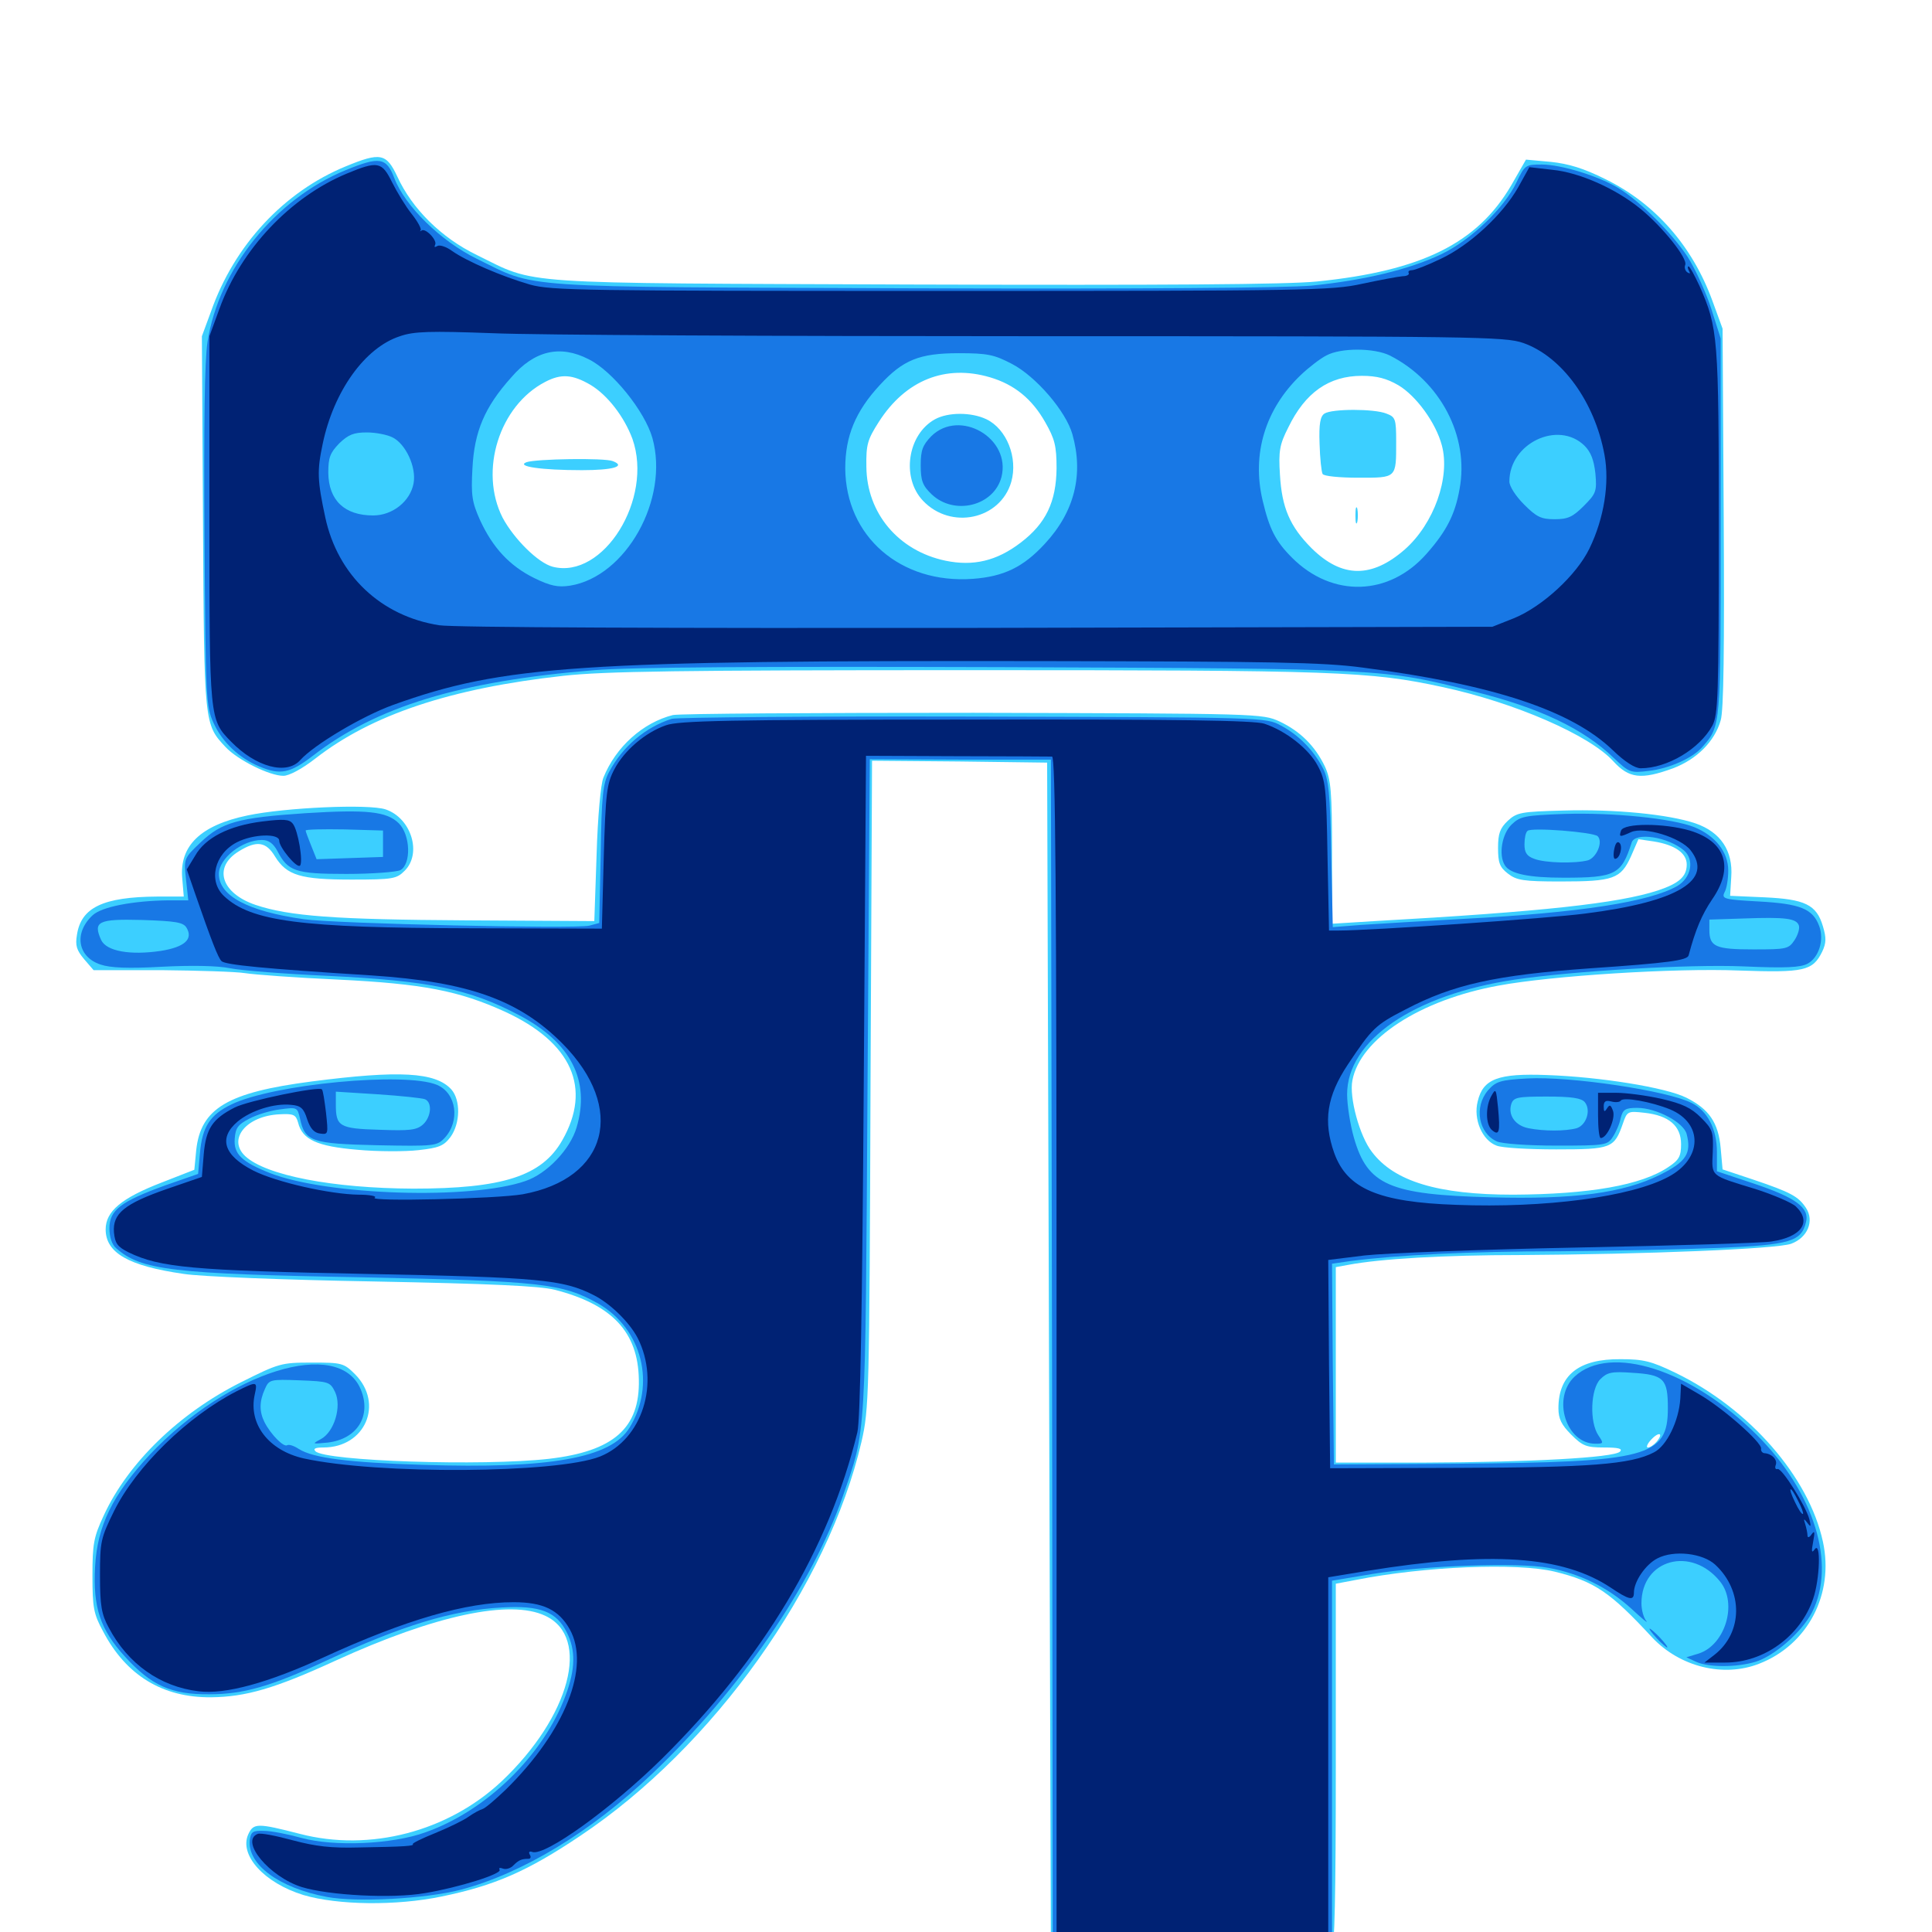 <svg xmlns="http://www.w3.org/2000/svg" viewBox="0 -1000 1000 1000">
	<path fill="#3ccfff" d="M178.906 -913.867C147.07 -900.781 121.289 -873.242 109.18 -838.672L104.492 -825.977L105.078 -729.492C105.664 -624.609 105.664 -625.195 116.797 -613.281C123.047 -606.641 139.453 -598.438 146.68 -598.438C149.609 -598.438 156.25 -601.953 163.281 -607.422C192.383 -630.078 233.203 -643.75 291.602 -650.195C312.5 -652.539 352.344 -653.125 500.977 -653.125C692.188 -653.125 708.984 -652.539 746.875 -644.336C783.984 -636.328 822.656 -619.531 834.961 -606.055C843.164 -597.07 849.414 -596.289 866.016 -602.344C878.32 -607.031 887.5 -616.211 890.625 -627.148C892.188 -632.227 892.578 -664.453 892.188 -732.227L891.602 -829.883L886.328 -844.336C875.977 -872.656 856.836 -894.531 831.055 -907.227C819.727 -912.891 811.914 -915.234 802.734 -916.211L789.844 -917.383L782.227 -904.102C764.648 -874.023 735.742 -859.766 681.641 -854.297C665.82 -852.734 603.711 -852.344 472.656 -852.734C263.867 -853.516 278.32 -852.539 246.875 -867.969C228.32 -876.953 213.281 -891.992 205.664 -908.594C200 -920.703 196.875 -921.289 178.906 -913.867ZM512.5 -804.688C525 -800.977 534.18 -793.555 541.016 -781.445C545.898 -772.852 546.875 -769.336 546.875 -757.617C546.68 -740.234 541.406 -729.102 528.32 -719.141C515.82 -709.57 503.711 -706.836 489.453 -709.766C465.039 -714.844 448.633 -734.375 448.438 -758.398C448.242 -769.922 449.023 -772.461 454.883 -781.641C468.75 -803.32 489.453 -811.523 512.5 -804.688ZM305.664 -800.781C314.453 -795.508 323.047 -784.375 327.344 -772.852C338.281 -741.797 312.305 -700 286.133 -706.641C278.516 -708.594 266.016 -721.094 260.156 -732.031C247.852 -756.25 258.398 -790.039 282.227 -802.344C290.43 -806.641 296.289 -806.25 305.664 -800.781ZM723.828 -800.586C733.008 -795.117 743.164 -781.25 746.289 -769.531C750.781 -752.93 742.188 -728.906 727.148 -715.625C709.961 -700.586 694.531 -700.781 678.906 -716.211C667.578 -727.539 663.477 -737.305 662.5 -754.297C661.719 -766.406 662.305 -769.922 666.797 -778.711C675.586 -796.875 687.891 -805.469 704.883 -805.469C712.695 -805.469 717.773 -804.102 723.828 -800.586ZM483.984 -783.008C469.727 -775.195 466.406 -752.734 477.734 -740.82C492.188 -725.586 517.773 -731.055 523.438 -750.586C526.953 -763.086 521.094 -777.93 510.547 -783.008C502.734 -786.719 490.82 -786.719 483.984 -783.008ZM272.461 -760.742C266.992 -758.594 280.078 -756.641 301.172 -756.641C317.188 -756.641 324.219 -758.594 317.188 -761.328C312.891 -763.086 277.148 -762.5 272.461 -760.742ZM685.547 -785.938C683.398 -784.57 682.617 -780.664 683.008 -770.312C683.203 -762.891 683.984 -755.664 684.57 -754.688C685.156 -753.516 693.555 -752.734 703.125 -752.734C723.047 -752.734 722.656 -752.344 722.656 -771.484C722.656 -783.203 722.266 -784.18 717.578 -785.938C711.328 -788.477 689.453 -788.477 685.547 -785.938ZM701.562 -733.203C701.562 -729.492 701.953 -727.93 702.539 -729.883C702.93 -731.641 702.93 -734.766 702.539 -736.719C701.953 -738.477 701.562 -736.914 701.562 -733.203ZM348.242 -629.883C332.812 -625.977 318.75 -613.477 312.305 -597.461C310.938 -594.141 309.375 -577.344 308.789 -557.422L307.617 -523.242L241.211 -523.633C173.438 -524.023 149.609 -525.781 132.227 -531.641C114.453 -537.695 110.156 -551.172 123.633 -559.375C132.812 -565.039 137.695 -564.453 142.383 -556.641C148.438 -546.875 155.664 -544.727 182.031 -544.727C203.32 -544.727 205.273 -545.117 209.375 -549.219C218.555 -558.203 212.891 -576.562 199.609 -581.055C190.82 -583.984 147.656 -582.031 128.125 -577.93C103.711 -572.852 92.773 -562.109 94.336 -545.312L95.117 -535.938H81.25C53.32 -535.742 41.992 -530.273 39.844 -516.211C38.867 -510.547 39.648 -508.203 43.555 -503.516L48.438 -497.852H83.398C102.539 -497.656 122.07 -497.07 126.953 -496.289C131.836 -495.508 153.32 -493.945 174.805 -492.969C219.141 -490.82 237.695 -487.109 261.328 -476.367C296.094 -460.352 306.445 -436.719 291.016 -409.766C280.469 -391.211 260.156 -384.766 213.867 -384.766C172.07 -384.961 137.695 -391.602 126.953 -401.562C117.578 -410.352 127.539 -422.461 144.727 -423.242C151.953 -423.633 153.125 -423.047 154.297 -418.945C156.445 -410.156 164.062 -406.641 184.961 -404.883C195.508 -403.906 209.766 -403.906 216.602 -404.688C227.148 -405.859 229.688 -406.836 233.203 -411.523C238.281 -418.555 238.477 -430.664 233.594 -436.133C225.391 -445.117 206.641 -446.094 161.328 -440.234C117.773 -434.57 103.906 -426.367 101.562 -404.688L100.586 -394.531L83.594 -387.891C62.891 -379.883 54.688 -373.047 54.688 -363.672C54.688 -351.562 66.406 -344.727 95.117 -340.625C103.516 -339.258 147.656 -337.5 193.359 -336.719C254.102 -335.547 279.297 -334.375 287.109 -332.422C316.797 -324.805 330.273 -310.547 330.664 -285.938C331.25 -260.742 317.578 -248.828 284.18 -244.922C249.609 -241.016 168.359 -243.75 163.281 -248.828C161.914 -250.195 163.281 -250.781 167.383 -250.781C189.062 -250.781 198.828 -273.438 183.789 -288.672C177.93 -294.531 176.953 -294.727 161.328 -294.727C145.508 -294.727 144.336 -294.336 124.805 -284.57C92.773 -268.555 66.211 -242.773 53.711 -215.625C48.438 -204.297 47.852 -200.781 47.852 -184.375C47.852 -167.969 48.438 -164.648 53.32 -155.664C65.234 -132.812 84.18 -121.289 109.18 -121.484C127.148 -121.68 142.188 -125.977 173.633 -140.43C225.391 -164.062 264.062 -172.266 282.227 -163.672C306.055 -152.539 295.117 -111.523 259.57 -77.93C231.836 -51.953 191.406 -41.406 155.273 -50.781C133.203 -56.445 131.25 -56.445 128.516 -50.586C123.633 -39.844 136.719 -25.391 157.031 -19.141C174.805 -13.867 205.078 -13.477 228.516 -18.359C256.055 -24.023 273.047 -31.445 300.391 -49.805C369.336 -95.898 428.516 -179.102 445.898 -253.711C449.805 -270.703 450 -277.148 450.586 -438.867L451.367 -606.25L496.68 -605.859L541.992 -605.273L542.969 -297.656L543.945 9.961L551.172 11.133C560.742 12.695 686.523 11.719 689.258 10.156C690.82 9.18 691.406 -19.727 691.406 -85.742V-180.273L701.758 -182.227C737.109 -189.258 785.352 -191.211 804.688 -186.523C825.391 -181.445 833.398 -175.977 855.078 -152.539C869.531 -137.109 892.188 -131.641 910.547 -138.867C935.742 -148.633 949.414 -175 943.555 -201.953C936.328 -235.547 905.469 -270.898 867.188 -289.453C854.688 -295.508 850.586 -296.484 838.867 -296.484C817.188 -296.68 806.641 -288.281 806.641 -271.094C806.641 -265.625 808.203 -262.5 813.281 -257.422C819.141 -251.562 821.094 -250.781 830.273 -250.781C837.695 -250.781 840.039 -250.195 838.477 -248.633C835.352 -245.508 791.602 -243.164 737.891 -242.969H691.406V-293.555V-344.141L697.852 -345.312C714.453 -348.438 747.07 -350.391 787.109 -350.391C851.367 -350.781 919.922 -353.516 927.148 -356.25C935.547 -359.375 939.258 -367.969 934.766 -374.805C930.859 -380.664 927.148 -382.812 907.422 -389.453L891.602 -394.727L890.625 -405.664C889.453 -418.945 884.57 -425.977 872.852 -431.836C862.305 -437.109 828.32 -442.578 800.781 -443.555C775.391 -444.531 767.578 -441.602 764.844 -429.883C762.5 -420.703 767.188 -409.766 774.609 -407.031C777.344 -405.859 791.211 -405.078 805.469 -405.078C834.18 -405.078 835.547 -405.664 840.039 -418.555C842.188 -424.805 842.578 -425 851.172 -424.023C863.867 -422.656 870.117 -417.188 870.117 -407.812C870.117 -401.562 869.141 -399.609 863.477 -395.898C849.609 -386.523 822.656 -381.836 783.203 -381.641C744.336 -381.641 721.68 -388.477 710.156 -403.711C703.711 -411.914 698.242 -432.031 700 -440.82C704.102 -462.305 734.961 -482.422 775.586 -489.844C802.734 -494.922 866.797 -499.023 900.391 -497.656C933.789 -496.484 938.281 -497.461 943.164 -507.422C945.312 -511.914 945.312 -514.648 943.555 -520.508C940.234 -531.836 934.18 -534.57 913.281 -535.547L895.508 -536.328L896.094 -546.094C897.07 -559.57 890.625 -569.336 877.539 -573.828C863.672 -578.516 835.938 -581.25 809.18 -580.469C787.305 -579.883 785.156 -579.492 780.469 -575.195C776.367 -571.289 775.391 -568.555 775.391 -561.133C775.391 -553.516 776.172 -551.172 780.469 -547.852C784.961 -544.336 788.477 -543.75 807.812 -543.75C835.156 -543.75 838.867 -545.117 844.141 -556.641L848.047 -565.625L856.055 -564.453C866.992 -562.695 873.047 -558.398 873.047 -552.539C873.047 -546.289 869.141 -542.773 858.008 -539.062C837.5 -532.422 798.633 -528.125 711.523 -523.242L689.453 -521.875V-558.789C689.453 -590.625 688.867 -596.484 685.742 -603.32C680.664 -613.867 673.047 -621.484 662.305 -626.562C653.32 -630.664 651.758 -630.664 503.906 -631.055C421.68 -631.055 351.758 -630.664 348.242 -629.883ZM857.422 -253.711C856.055 -252.148 854.102 -250.781 852.93 -250.781C851.953 -250.781 852.539 -252.539 854.492 -254.688C858.594 -259.18 861.328 -258.398 857.422 -253.711Z"/>
	<path fill="#1878e5" d="M178.906 -911.914C142.188 -896.875 113.281 -860.742 107.422 -823.047C105.859 -813.086 105.469 -780.469 105.859 -721.484C106.445 -638.086 106.641 -634.18 110.547 -625.781C115.039 -615.82 123.828 -607.617 134.18 -603.32C145.117 -598.633 150.195 -599.805 161.914 -608.789C194.727 -634.18 237.891 -647.461 307.617 -653.125C326.562 -654.688 391.016 -655.078 518.555 -654.688C718.164 -653.906 715.625 -653.906 762.5 -642.188C797.07 -633.594 819.531 -622.852 835.352 -607.617C843.164 -600.195 843.945 -599.805 853.32 -600.977C863.867 -602.148 876.172 -607.617 881.055 -613.281C890.82 -624.414 890.625 -623.047 890.625 -727.148V-824.805L885.742 -840.234C883.008 -848.633 877.539 -860.742 873.438 -867.188C865.234 -879.492 849.023 -895.703 837.891 -902.539C827.734 -908.789 808.008 -914.844 798.047 -914.844C789.648 -914.844 789.258 -914.648 784.961 -905.664C778.516 -892.188 761.133 -875.586 745.898 -868.359C729.492 -860.547 706.055 -854.883 678.711 -852.148C664.648 -850.977 592.969 -850.391 471.68 -850.781C264.062 -851.562 278.32 -850.586 246.875 -866.016C228.125 -875.195 209.57 -893.359 204.102 -907.812C200 -918.555 196.484 -919.141 178.906 -911.914ZM304.688 -814.062C316.992 -808.008 333.789 -787.109 337.695 -773.242C346.484 -741.602 324.023 -701.562 295.117 -696.875C288.867 -695.898 284.961 -696.68 276.562 -700.781C263.867 -707.031 255.078 -716.406 248.438 -730.859C244.336 -740.039 243.75 -743.555 244.531 -757.617C245.508 -776.562 250.781 -789.258 264.648 -804.688C276.562 -818.555 289.844 -821.68 304.688 -814.062ZM719.336 -816.016C745.508 -802.734 760.547 -774.219 755.469 -746.875C753.125 -733.594 748.633 -725 738.477 -713.477C719.141 -691.406 689.648 -690.43 668.75 -711.328C660.156 -719.922 657.031 -726.172 653.516 -741.016C647.852 -765.039 654.883 -788.281 673.242 -805.859C677.344 -809.766 683.398 -814.453 686.523 -816.016C694.141 -820.117 711.328 -819.922 719.336 -816.016ZM523.633 -811.719C536.133 -805.273 551.758 -787.109 555.078 -775.195C560.938 -754.492 556.25 -735.156 540.82 -718.555C529.688 -706.445 519.531 -701.562 503.516 -700.391C466.016 -697.656 437.695 -722.461 437.5 -757.617C437.5 -774.219 442.773 -787.109 455.469 -800.781C467.383 -813.672 475.781 -817.188 496.289 -817.188C511.133 -817.188 514.648 -816.406 523.633 -811.719ZM203.125 -773.633C209.961 -770.312 215.625 -758.203 214.062 -749.805C212.305 -740.43 203.125 -733.203 193.164 -733.203C178.32 -733.203 170.117 -741.016 169.922 -755.273C169.922 -763.281 170.898 -765.625 175.586 -770.508C180.273 -775 183.008 -776.172 189.844 -776.172C194.531 -776.172 200.391 -775 203.125 -773.633ZM820.117 -769.336C823.438 -766.016 825 -761.914 825.781 -754.883C826.562 -745.703 826.172 -744.531 819.727 -738.086C814.062 -732.422 811.523 -731.25 804.688 -731.25C797.656 -731.25 795.312 -732.422 788.867 -738.867C784.57 -743.164 781.25 -748.242 781.25 -750.781C781.25 -770.508 806.445 -782.617 820.117 -769.336ZM482.031 -774.219C477.539 -769.531 476.562 -766.992 476.562 -759.18C476.562 -751.172 477.539 -748.633 482.227 -744.141C493.945 -733.008 514.453 -738.086 518.359 -753.125C523.438 -773.242 496.68 -788.672 482.031 -774.219ZM347.656 -627.93C334.18 -623.633 322.266 -613.672 315.234 -600.391C312.109 -594.531 311.328 -588.086 310.938 -557.812L310.156 -522.266L305.078 -520.898C297.852 -519.141 173.633 -521.875 157.227 -524.219C128.32 -528.32 113.281 -536.328 113.281 -547.656C113.281 -555.664 125.391 -565.234 135.547 -565.234C139.062 -565.234 141.406 -563.477 143.555 -559.57C149.023 -549.023 152.734 -547.656 179.297 -547.656C192.578 -547.656 205.078 -548.633 207.227 -549.609C212.891 -552.734 212.5 -567.773 206.445 -573.828C200.195 -580.078 189.648 -581.055 158.203 -579.102C123.047 -576.758 114.844 -574.414 103.906 -564.062C95.117 -555.664 95.117 -555.664 96.289 -544.727L97.461 -533.984H87.305C68.945 -533.789 52.539 -530.664 47.852 -526.172C38.086 -516.992 40.234 -504.688 51.953 -500.781C57.031 -499.023 66.406 -498.633 83.789 -499.609C98.828 -500.391 112.5 -500.195 119.141 -498.828C125 -497.656 147.656 -495.898 169.141 -494.922C222.461 -492.383 242.969 -488.086 268.555 -474.609C295.508 -460.547 305.664 -440.625 298.438 -416.406C295.117 -405.078 283.008 -392.383 271.875 -388.672C243.75 -378.906 169.531 -381.25 139.844 -392.773C125 -398.633 120.898 -402.734 121.484 -410.547C121.875 -416.211 123.242 -417.969 128.906 -420.898C132.812 -423.047 140.039 -425.195 144.922 -425.781C153.711 -426.953 153.906 -426.953 155.273 -421.094C157.812 -409.18 161.133 -408.008 195.312 -407.227C224.805 -406.641 226.172 -406.836 230.078 -410.938C238.281 -419.727 236.328 -434.18 226.172 -438.477C209.766 -445.312 141.406 -438.867 119.727 -428.32C108.789 -423.047 104.688 -416.797 103.516 -403.32L102.539 -392.383L85.742 -386.523C62.5 -378.125 56.641 -373.633 56.641 -364.258C56.641 -359.57 58.008 -355.664 60.156 -353.906C73.047 -342.578 88.867 -340.625 187.5 -338.867C280.469 -336.914 291.016 -335.742 309.766 -325.195C332.422 -312.109 339.648 -283.398 325.781 -260.938C316.211 -245.312 284.766 -239.648 218.75 -241.797C180.469 -242.969 162.109 -245.312 154.688 -250C152.344 -251.562 149.609 -252.539 148.633 -251.953C146.875 -250.781 140.234 -257.422 136.914 -263.867C134.18 -269.336 134.18 -274.609 137.109 -281.055C139.258 -285.938 139.844 -286.133 155.078 -285.547C170.117 -284.961 170.898 -284.766 173.438 -279.492C176.953 -272.07 173.047 -258.789 166.016 -255.078C161.328 -252.539 161.523 -252.539 169.531 -253.32C184.961 -255.078 192.383 -267.188 186.719 -280.859C175.391 -308.008 118.359 -290.234 77.539 -247.07C58.203 -226.172 50.391 -210.352 49.219 -189.062C48.047 -167.969 51.953 -156.445 64.648 -142.578C78.32 -127.539 88.672 -122.852 108.398 -123.047C125.977 -123.047 140.234 -127.148 167.969 -140.039C208.398 -158.789 234.18 -166.602 259.766 -167.969C279.492 -169.141 288.086 -165.82 293.359 -155.078C298.047 -145.898 297.852 -136.133 292.773 -122.461C281.25 -91.406 251.758 -62.695 220.117 -51.562C202.734 -45.312 173.047 -44.141 156.25 -48.633C149.219 -50.586 140.43 -52.344 136.719 -52.344C130.859 -52.539 129.883 -51.953 129.297 -47.656C127.93 -34.961 144.336 -22.852 169.141 -18.164C184.766 -15.234 220.312 -17.188 238.477 -21.875C270.703 -30.469 305.859 -51.758 337.695 -82.031C383.203 -125.391 420.312 -179.492 436.328 -225.781C448.438 -260.938 447.852 -252.148 449.023 -437.305L450.195 -607.031L497.07 -606.836H543.945L544.531 -297.852L544.922 10.938H617.188H689.453V-85.547V-181.836L710.547 -185.352C736.914 -189.648 786.133 -191.406 801.562 -188.477C817.773 -185.547 832.227 -178.32 844.141 -167.578C849.805 -162.305 853.32 -159.375 852.148 -160.938C850.781 -162.5 849.609 -166.602 849.609 -170.117C849.609 -192.969 875.586 -200 890.43 -181.25C899.414 -169.922 892.969 -148.633 879.297 -144.141L872.852 -142.188L877.93 -139.844C884.375 -136.914 898.828 -136.914 908.594 -139.844C918.359 -142.773 932.617 -155.273 937.891 -165.43C950.586 -190.43 939.062 -227.539 909.375 -257.227C875.586 -291.016 833.398 -304.492 815.039 -287.5C803.125 -276.367 810.547 -252.734 825.781 -252.734C830.078 -252.734 830.078 -252.93 827.344 -257.031C822.656 -263.867 823.242 -281.055 828.32 -286.133C831.836 -289.648 834.18 -290.234 844.727 -289.453C861.328 -288.477 863.281 -286.328 863.281 -271.094C863.281 -245.898 852.93 -243.164 754.883 -242.383L690.43 -241.992L689.844 -293.945L689.453 -345.898L698.828 -347.266C723.047 -350.391 760.938 -352.344 806.641 -352.344C833.984 -352.539 871.484 -353.32 890.039 -354.102C926.562 -355.664 932.422 -357.422 934.766 -367.383C936.719 -374.805 929.688 -380.078 907.422 -387.5L888.672 -393.75V-403.711C888.672 -415.625 883.789 -425 875.586 -429.102C862.891 -435.547 812.695 -442.969 790.625 -441.797C776.367 -441.016 774.219 -440.234 770.117 -435.547C762.891 -426.953 765.234 -413.477 774.805 -409.18C777.539 -408.008 790.625 -407.031 805.664 -407.031C830.859 -407.031 832.031 -407.227 834.766 -411.523C836.328 -413.867 838.281 -418.164 838.867 -421.289C840.039 -425.781 841.211 -426.562 847.461 -426.562C857.422 -426.562 871.68 -418.945 873.047 -412.891C875.586 -402.93 872.656 -398.633 859.375 -391.992C840.234 -382.422 814.844 -379.102 771.68 -380.273C719.141 -381.641 707.812 -386.523 700.781 -411.133C698.828 -417.969 697.266 -428.125 697.266 -433.594C697.266 -461.523 731.641 -485.156 784.18 -492.969C814.844 -497.461 874.414 -500.977 902.344 -499.805C924.023 -498.828 931.836 -499.219 935.547 -501.172C941.406 -504.297 944.336 -513.477 941.602 -520.703C938.281 -529.688 931.641 -532.227 910.352 -533.398C892.383 -534.375 891.016 -534.766 892.578 -538.086C893.75 -540.039 894.531 -545.117 894.531 -549.414C894.531 -558.984 887.891 -567.383 876.953 -571.875C865.625 -576.367 835.352 -579.492 809.766 -578.711C789.258 -577.93 786.914 -577.539 782.422 -573.242C777.344 -568.359 775.586 -557.422 778.906 -552.148C781.641 -547.656 791.406 -545.703 809.375 -545.703C836.133 -545.703 839.258 -547.266 844.531 -563.867C846.289 -569.531 863.477 -566.797 871.68 -559.766C877.148 -554.883 875.391 -545.703 868.164 -541.406C853.906 -533.203 817.578 -527.539 757.812 -524.414C736.914 -523.242 713.086 -521.875 704.883 -521.289L689.844 -520.117L689.062 -557.812C688.477 -589.258 687.695 -596.68 684.766 -602.344C679.883 -611.719 672.266 -619.531 663.086 -624.414C655.273 -628.711 654.883 -628.711 503.906 -629.102C420.703 -629.297 350.391 -628.711 347.656 -627.93ZM198.242 -563.281V-556.445L181.055 -555.859L163.867 -555.273L161.133 -562.109C159.57 -566.016 158.203 -569.531 158.203 -570.117C158.203 -570.703 167.188 -570.898 178.32 -570.703L198.242 -570.117ZM826.953 -567.188C829.883 -564.258 826.367 -556.055 821.875 -554.688C815.039 -552.93 799.609 -553.32 794.141 -555.469C790.234 -556.836 789.062 -558.789 789.062 -562.891C789.062 -566.016 789.648 -569.141 790.625 -569.922C792.383 -571.875 824.609 -569.336 826.953 -567.188ZM931.055 -521.094C931.641 -519.531 930.664 -516.211 928.906 -513.477C925.781 -508.789 924.805 -508.594 907.617 -508.594C887.891 -508.594 884.766 -509.961 884.766 -518.75V-524.023L902.93 -524.609C924.219 -525.391 929.688 -524.609 931.055 -521.094ZM96.484 -519.922C100.195 -513.867 95.508 -509.766 83.203 -507.812C67.383 -505.469 55.078 -507.617 52.344 -513.477C48.047 -523.047 50.781 -524.414 73.438 -523.828C90.82 -523.242 94.727 -522.656 96.484 -519.922ZM219.922 -431.055C223.828 -429.492 223.242 -421.875 218.945 -417.969C215.625 -415.039 212.109 -414.648 196.289 -415.234C175.586 -415.82 173.828 -416.992 173.828 -428.32V-434.961L195.508 -433.594C207.422 -432.812 218.359 -431.641 219.922 -431.055ZM820.312 -429.492C823.633 -425.391 821.094 -417.578 816.016 -416.016C810.156 -414.453 799.023 -414.453 791.211 -416.016C784.18 -417.383 780.469 -422.852 782.227 -428.516C783.398 -432.031 785.352 -432.422 800.586 -432.422C813.477 -432.422 818.555 -431.641 820.312 -429.492ZM857.422 -152.148C859.961 -149.414 862.5 -147.266 862.891 -147.266C863.477 -147.266 861.914 -149.414 859.375 -152.148C856.836 -154.883 854.297 -157.031 853.906 -157.031C853.32 -157.031 854.883 -154.883 857.422 -152.148Z"/>
	<path fill="#002274" d="M179.492 -910.156C150.391 -898.047 124.805 -871.094 113.672 -840.43L108.398 -825.977V-731.25C108.398 -627.93 108.398 -627.539 119.531 -616.211C132.422 -602.93 148.438 -598.633 155.469 -606.641C162.5 -614.453 187.305 -629.297 203.516 -635.156C260.547 -655.664 300 -658.203 541.016 -657.812C658.008 -657.617 684.57 -657.227 705.078 -654.492C773.047 -645.703 813.477 -632.227 834.766 -611.719C841.016 -605.664 846.289 -602.344 849.219 -602.344C862.891 -602.344 879.688 -612.305 886.328 -624.414C889.258 -630.078 889.648 -639.258 889.648 -725.391C889.648 -826.172 889.258 -830.078 879.688 -851.953C877.148 -857.422 874.609 -862.109 874.023 -862.109C873.438 -862.109 873.438 -861.133 874.219 -859.766C875 -858.398 874.805 -858.203 873.438 -858.984C872.266 -859.766 871.68 -861.523 872.266 -862.891C873.633 -866.211 860.547 -882.617 849.023 -891.992C836.328 -902.344 817.578 -910.742 803.516 -912.109L791.602 -913.477L785.742 -902.93C777.734 -888.867 760.742 -873.047 745.703 -866.016C738.867 -862.695 732.227 -860.156 730.859 -860.156C729.492 -860.156 728.711 -859.57 729.102 -858.789C729.688 -857.812 728.125 -857.031 725.977 -857.031C723.633 -856.836 714.258 -855.078 705.078 -853.125C689.453 -849.609 675.781 -849.414 487.305 -849.414C302.148 -849.414 285.156 -849.609 274.219 -852.734C259.961 -856.836 241.406 -864.844 233.984 -870.117C231.055 -872.266 227.539 -873.438 226.367 -872.656C225 -871.875 224.609 -872.07 225.195 -873.242C226.562 -875.586 220.117 -882.227 218.164 -880.664C217.383 -880.078 217.188 -880.273 217.773 -880.859C218.164 -881.641 216.211 -885.352 213.086 -889.258C209.961 -893.164 205.469 -900.586 202.93 -905.664C197.656 -916.406 195.508 -916.797 179.492 -910.156ZM536.133 -825.977C764.648 -825.977 778.906 -825.781 788.477 -822.461C808.398 -815.43 825.391 -792.188 830.469 -764.648C833.203 -750 830.273 -731.641 822.656 -716.016C816.016 -702.344 798.438 -686.133 783.789 -680.078L772.461 -675.586L505.859 -675C347.852 -674.805 234.375 -675.195 227.344 -676.367C197.266 -681.055 174.805 -702.148 168.359 -732.227C164.258 -751.367 164.062 -756.25 166.992 -770.117C172.656 -797.461 188.867 -820.117 207.031 -825.977C214.258 -828.516 222.656 -828.711 254.883 -827.539C276.367 -826.562 402.93 -825.977 536.133 -825.977ZM344.727 -624.609C333.984 -620.898 323.047 -611.523 317.969 -601.758C314.062 -594.336 313.477 -589.648 312.5 -556.445L311.523 -519.336L243.164 -519.531C155.859 -519.727 129.883 -523.047 116.016 -536.133C107.617 -543.945 110.938 -558.008 122.656 -564.062C131.055 -568.359 144.531 -568.75 144.531 -564.844C144.531 -561.328 153.711 -550.391 155.273 -551.953C157.031 -553.711 154.297 -570.312 151.562 -573.633C149.805 -575.977 146.875 -576.172 135.742 -574.805C118.555 -572.656 106.25 -566.406 100.977 -557.031L96.68 -550L100.977 -537.5C109.57 -512.695 112.891 -504.297 114.648 -502.539C116.602 -500.586 136.523 -498.633 192.383 -495.117C242.578 -491.797 268.75 -482.422 291.211 -459.766C324.219 -426.367 314.648 -389.844 270.508 -381.836C256.836 -379.492 190.43 -377.93 193.945 -380.078C195.312 -380.859 191.406 -381.641 185.547 -381.641C170.898 -381.836 142.969 -388.086 131.055 -394.141C115.82 -401.953 112.891 -410.938 123.047 -419.531C129.883 -425.195 141.992 -429.102 150.781 -428.125C155.664 -427.734 157.227 -426.367 158.984 -420.703C160.547 -416.016 162.5 -413.672 165.625 -413.281C169.922 -412.695 169.922 -412.891 168.75 -424.023C167.969 -430.273 167.188 -435.742 166.602 -436.133C165.234 -437.891 128.32 -430.273 121.484 -426.758C109.961 -420.898 106.641 -415.82 105.469 -402.734L104.492 -390.82L86.328 -384.57C64.453 -376.953 58.203 -371.875 58.984 -362.109C59.57 -356.445 60.742 -354.688 66.602 -351.758C82.812 -343.945 99.414 -342.383 189.453 -340.625C279.102 -338.867 291.406 -337.695 307.227 -329.688C315.82 -325.391 325.781 -315.625 330.078 -307.422C341.797 -284.18 332.422 -254.883 310.547 -246.094C288.281 -237.305 195.703 -236.719 157.227 -245.117C139.062 -249.219 128.516 -262.891 131.836 -278.125C133.398 -285.156 133.008 -285.156 122.461 -279.883C97.266 -266.992 70.508 -241.016 58.984 -217.773C52.148 -203.906 51.758 -201.953 51.758 -184.57C51.758 -168.945 52.539 -164.453 56.25 -157.617C66.211 -138.672 83.008 -126.953 102.734 -124.609C116.602 -122.852 138.672 -128.906 167.578 -142.188C210.156 -161.719 241.406 -170.703 265.82 -170.703C281.055 -170.703 289.258 -166.797 294.922 -156.641C305.664 -137.305 292.578 -104.102 262.109 -74.023C256.641 -68.75 251.172 -64.062 249.805 -63.672C248.438 -63.281 245.117 -61.523 242.383 -59.57C239.648 -57.617 231.836 -53.906 225.195 -51.172C218.359 -48.438 213.281 -45.898 213.672 -45.508C214.648 -44.531 209.766 -44.141 185.547 -43.75C171.484 -43.359 163.281 -44.336 151.562 -47.461C142.969 -49.805 134.961 -51.367 133.398 -50.781C124.023 -47.07 139.453 -28.516 156.25 -23.242C170.312 -18.945 202.93 -17.188 219.922 -20.117C237.5 -23.047 259.961 -30.078 258.594 -32.227C258.008 -33.203 258.789 -33.398 260.352 -32.812C261.914 -32.227 264.453 -33.008 265.82 -34.57C268.555 -37.305 270.117 -37.891 273.633 -37.891C274.609 -37.891 275 -38.867 274.219 -40.039C273.438 -41.406 274.023 -41.992 275.586 -41.406C282.227 -39.258 316.406 -63.867 342.578 -89.648C395.117 -141.602 429.102 -198.242 443.75 -258.594C445.312 -264.453 446.289 -324.023 447.07 -438.086L448.242 -608.789L495.117 -608.594C520.898 -608.594 543.164 -608.398 544.531 -608.398C546.289 -608.203 546.875 -545.117 546.875 -299.609V8.984H617.188H687.5V-87.305V-183.594L707.617 -186.914C771.68 -197.266 808.789 -194.727 833.594 -178.32C843.164 -171.875 845.703 -171.289 845.703 -175.586C845.703 -181.445 851.758 -190.234 857.812 -193.359C866.406 -197.852 881.445 -196.094 887.891 -190.039C902.344 -176.562 902.148 -155.078 887.5 -143.555L882.227 -139.453H892.969C913.086 -139.453 931.836 -153.125 938.477 -172.461C941.992 -182.617 942.578 -202.734 939.258 -198.047C937.695 -195.898 937.5 -196.875 938.477 -201.953C939.453 -207.031 939.258 -208.008 937.695 -205.859C936.523 -204.102 935.547 -203.906 935.547 -205.273C935.547 -206.445 934.961 -209.18 934.375 -211.133C933.398 -214.062 933.594 -214.258 935.547 -211.719C937.305 -209.375 937.5 -209.766 936.523 -213.672C934.57 -220.703 922.461 -240.039 920.117 -239.648C918.945 -239.258 918.555 -240.234 919.141 -241.797C920.117 -244.531 916.992 -247.656 913.086 -247.852C912.109 -248.047 911.328 -249.023 911.523 -250.195C912.109 -253.32 891.406 -271.484 879.492 -278.32L870.117 -283.789L869.727 -275.977C868.945 -264.453 862.695 -251.562 856.055 -248.242C844.141 -241.992 822.266 -240.43 754.883 -240.234L688.477 -240.039L687.891 -293.945L687.5 -347.852L706.445 -350.195C716.992 -351.367 766.992 -353.32 817.383 -354.297C867.969 -355.273 912.695 -356.641 916.992 -357.422C932.617 -359.766 937.891 -367.578 929.492 -375.586C927.344 -377.539 917.773 -381.641 908.594 -384.57C884.961 -391.797 885.938 -390.82 886.523 -403.711C886.914 -414.062 886.523 -415.43 880.469 -421.484C875.391 -426.562 870.898 -428.711 859.961 -431.25C852.148 -433.008 841.602 -434.375 836.523 -434.375H827.148V-422.656C827.148 -416.211 827.734 -410.938 828.516 -410.938C831.836 -410.938 836.133 -420.703 834.961 -424.805C833.789 -428.125 833.203 -428.516 831.836 -426.367C830.469 -424.219 830.078 -424.414 830.078 -427.344C830.078 -429.883 831.055 -430.664 833.984 -429.883C836.133 -429.297 838.281 -429.492 838.867 -430.273C840.039 -432.422 854.883 -429.688 864.453 -425.781C881.641 -418.555 881.25 -400.195 863.477 -390.82C844.141 -380.469 799.805 -374.609 753.906 -376.367C713.477 -377.734 697.266 -384.766 690.625 -403.125C684.766 -419.531 686.719 -432.617 697.656 -449.023C710.156 -467.773 711.914 -469.531 727.539 -477.539C752.148 -490.43 774.023 -495.312 823.438 -498.828C863.672 -501.562 873.242 -502.93 874.023 -505.469C877.539 -518.75 880.859 -526.562 886.133 -534.375C897.656 -550.977 893.359 -564.453 874.609 -570.117C861.133 -574.023 840.625 -574.023 839.062 -570.117C837.891 -566.602 838.281 -566.602 844.336 -569.336C850.977 -572.266 869.727 -566.602 875 -559.961C887.109 -544.531 868.555 -533.203 820.508 -527.148C801.367 -524.609 709.375 -518.359 692.969 -518.359H687.891L687.109 -557.031C686.523 -592.383 686.133 -596.094 682.031 -603.711C677.539 -612.305 665.625 -621.68 654.492 -625.391C649.609 -627.148 607.422 -627.734 500.195 -627.539C377.344 -627.539 351.172 -626.953 344.727 -624.609ZM930.664 -223.242C932.422 -219.922 933.594 -216.797 933.203 -216.406C932.617 -216.016 930.859 -218.75 929.102 -222.461C925 -230.859 926.562 -231.641 930.664 -223.242ZM835.547 -560.547C834.961 -557.812 835.156 -555.469 835.938 -555.469C838.477 -555.469 840.039 -561.914 838.281 -563.672C837.109 -564.844 836.133 -563.477 835.547 -560.547ZM772.07 -433.008C768.75 -427.344 768.945 -417.773 772.266 -415.039C775.977 -411.914 776.562 -414.062 775.391 -426.562C774.414 -436.328 774.219 -436.914 772.07 -433.008Z"/>
</svg>